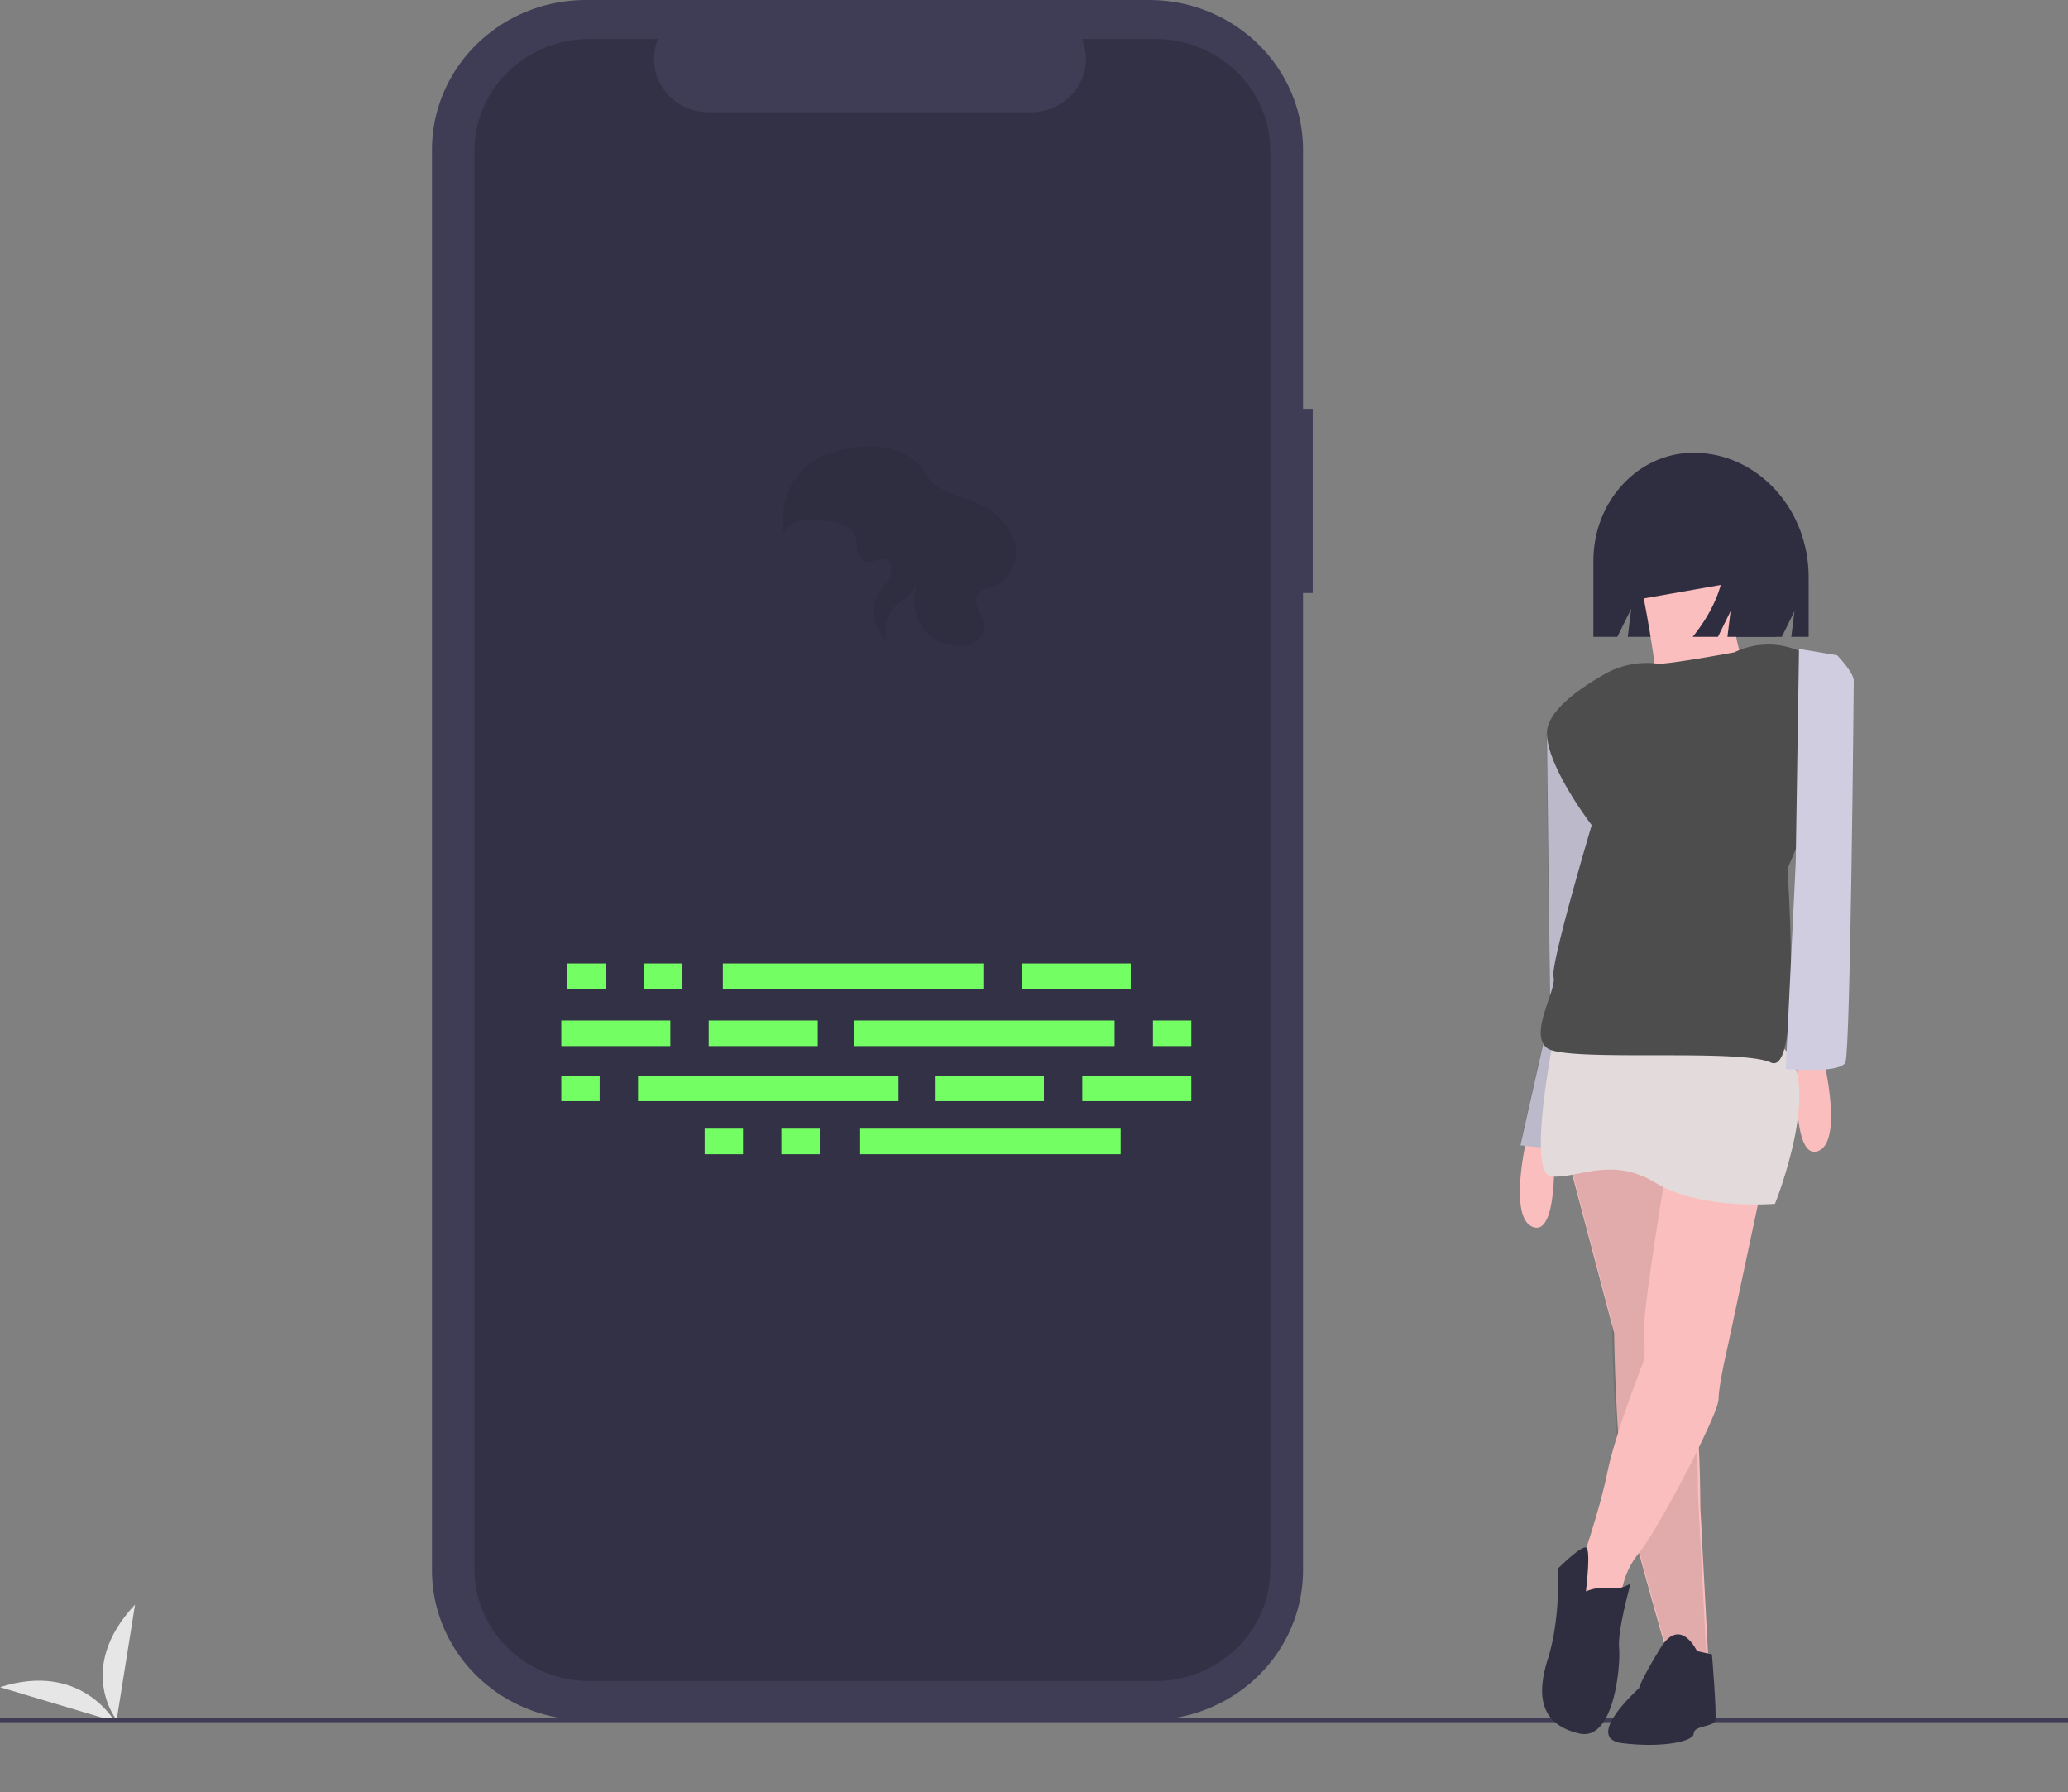 <?xml version="1.0" encoding="UTF-8" standalone="no"?>
<svg
   data-name="Layer 1"
   width="888"
   height="769.428"
   viewBox="0 0 888 769.428"
   version="1.1"
   id="svg1071"
   sodipodi:docname="profile.svg"
   inkscape:version="1.1.1 (3bf5ae0d25, 2021-09-20)"
   xmlns:inkscape="http://www.inkscape.org/namespaces/inkscape"
   xmlns:sodipodi="http://sodipodi.sourceforge.net/DTD/sodipodi-0.dtd"
   xmlns="http://www.w3.org/2000/svg"
   xmlns:svg="http://www.w3.org/2000/svg"
   xmlns:rdf="http://www.w3.org/1999/02/22-rdf-syntax-ns#"
   xmlns:cc="http://creativecommons.org/ns#"
   xmlns:dc="http://purl.org/dc/elements/1.1/">
  <rect x="0" y="0" width="888" height="769.428" fill="#808080" stroke="none"/>
  <defs
     id="defs1075" />
  <sodipodi:namedview
     id="namedview1073"
     pagecolor="#ffffff"
     bordercolor="#666666"
     borderopacity="1.0"
     inkscape:pageshadow="2"
     inkscape:pageopacity="0.0"
     inkscape:pagecheckerboard="0"
     showgrid="false"
     inkscape:zoom="0.67582636"
     inkscape:cx="533.42104"
     inkscape:cy="370.65734"
     inkscape:window-width="1366"
     inkscape:window-height="705"
     inkscape:window-x="-8"
     inkscape:window-y="-8"
     inkscape:window-maximized="1"
     inkscape:current-layer="svg1071" />
  <title
     id="title989">proud_self</title>
  <path
     d="m 49.231,739.059 c 0,0 -14.402,-25.882 -49.231,-14.69 z"
     fill="#e6e6e6"
     id="path991"
     style="stroke-width:0.987" />
  <path
     d="m 50.099,738.426 c 0,0 -17.811,-22.042 7.896,-49.54 z"
     fill="#e6e6e6"
     id="path993"
     style="stroke-width:0.987" />
  <rect
     y="737.428"
     width="888"
     height="1.947"
     fill="#3f3d56"
     id="rect995"
     x="0"
     style="stroke-width:0.987" />
  <path
     d="m 673.872,499.506 19.227,72.8 c 0,0 0.712,51.306 4.985,71.413 4.273,20.107 18.515,68.64 18.515,68.64 l 17.091,2.773 -3.561,-67.946 c 0,0 0,-40.906 -3.561,-49.92 -3.561,-9.013 -10.682,-101.226 -10.682,-101.226 z"
     fill="#fbbebe"
     id="path997"
     style="stroke-width:0.987" />
  <path
     d="m 672.872,494.638 19.227,72.8 c 0,0 0.712,51.306 4.985,71.413 4.273,20.107 18.515,68.64 18.515,68.64 l 17.091,2.773 -3.561,-67.946 c 0,0 0,-40.906 -3.561,-49.92 -3.561,-9.013 -10.682,-101.226 -10.682,-101.226 z"
     opacity="0.1"
     id="path999"
     style="stroke-width:0.987" />
  <path
     d="m 727.179,194.375 h -6e-5 c -23.737,0 -42.98,20.792 -42.98,46.439 v 32.586 h 10.293 l 5.959,-12.073 -1.49,12.073 h 66.162 l 5.418,-10.976 -1.354,10.976 h 7.449 v -25.586 c 0,-29.514 -22.143,-53.44 -49.458,-53.44 z"
     fill="#2f2e41"
     id="path1001"
     style="stroke-width:0.987" />
  <path
     d="m 655.713,488.067 c 0,0 -8.545,35.36 2.848,38.826 11.394,3.467 8.545,-38.826 8.545,-38.826 z"
     fill="#fbbebe"
     id="path1003"
     style="stroke-width:0.987" />
  <polygon
     points="681.349,507.702 695.591,390.202 691.319,330.384 669.955,316.854 664.258,323.263 665.683,446.46 652.864,504.853 "
     fill="#d0cde1"
     id="polygon1005"
     transform="scale(1,0.974)" />
  <polygon
     points="681.091,507.702 695.333,390.202 691.06,330.384 669.697,316.854 664,323.263 665.424,446.46 652.606,504.853 "
     opacity="0.1"
     id="polygon1007"
     transform="scale(1,0.974)" />
  <circle
     cx="723.376"
     cy="239.057"
     fill="#fbbebe"
     id="circle1009"
     rx="30.597"
     ry="29.79"
     style="stroke-width:0.987" />
  <path
     d="m 705.834,256.931 c 0,0 8.975,45.281 4.896,50.047 -4.08,4.766 43.244,-8.738 43.244,-8.738 0,0 -15.503,-30.981 -7.343,-48.458 z"
     fill="#fbbebe"
     id="path1011"
     style="stroke-width:0.987" />
  <path
     d="m 783.182,455.48 c 0,0 8.545,35.36 -2.848,38.826 -11.394,3.467 -8.545,-38.826 -8.545,-38.826 z"
     fill="#fbbebe"
     id="path1013"
     style="stroke-width:0.987" />
  <path
     d="m 717.311,491.187 c 0,0 -12.106,70.72 -11.394,81.119 0.712,10.4 0,11.787 0,11.787 0,0 -12.106,30.506 -15.667,47.84 -3.561,17.333 -11.394,39.52 -11.394,39.52 0,0 -9.258,20.107 -1.424,20.107 7.833,0 18.515,-2.773 18.515,-2.773 a 36.367,35.407 0 0 1 7.833,-22.073 c 8.545,-10.513 34.182,-59.74 34.182,-65.98 0,-6.24 4.273,-24.267 4.273,-24.267 l 16.379,-76.96 z"
     fill="#fbbebe"
     id="path1015"
     style="stroke-width:0.987" />
  <path
     d="m 667.463,444.04 c 0,0 -12.106,59.626 -1.424,61.013 10.682,1.387 25.636,-9.013 44.863,2.773 19.227,11.787 51.272,9.013 51.272,9.013 0,0 22.076,-54.773 2.136,-67.946 -19.939,-13.173 -96.848,-4.853 -96.848,-4.853 z"
     fill="#2f2e41"
     id="path1017"
     style="stroke-width:0.987;fill:#e3dbdb" />
  <path
     d="m 680.993,683.239 a 18.969,18.468 0 0 1 9.97,-1.387 13.005,12.662 0 0 0 9.258,-2.08 c 0,0 -5.697,20.107 -4.985,27.733 0.712,7.627 -2.136,40.213 -17.091,36.746 -14.954,-3.467 -19.227,-13.867 -13.53,-31.893 5.697,-18.027 4.273,-38.826 4.273,-38.826 0,0 10.393,-10.452 12.318,-9.039 1.925,1.413 -0.212,18.746 -0.212,18.746 z"
     fill="#2f2e41"
     id="path1019"
     style="stroke-width:0.987" />
  <path
     d="m 728.705,708.892 c 0,0 -7.121,-15.253 -15.667,-1.387 -8.545,13.867 -9.258,17.333 -9.258,17.333 0,0 -24.212,21.493 -7.121,23.573 17.091,2.08 30.621,-0.693 30.621,-4.16 0,-3.467 8.545,-2.773 9.258,-5.547 0.712,-2.773 -1.424,-28.426 -1.424,-28.426 z"
     fill="#2f2e41"
     id="path1021"
     style="stroke-width:0.987" />
  <path
     d="m 744.728,280.068 v 0 c 0,0 -29.909,5.547 -33.469,4.853 a 17.675,17.208 0 0 0 -2.427,-0.251 35.988,35.039 0 0 0 -19.877,4.799 c -9.917,5.608 -24.695,15.589 -24.695,25.264 0,14.56 19.227,39.52 19.227,39.52 0,0 -17.803,59.626 -16.379,65.173 1.424,5.547 -10.682,24.267 -2.848,30.506 7.833,6.24 82.606,0 96.136,6.24 13.53,6.24 7.121,-83.199 7.121,-83.199 0,0 36.318,-81.119 17.803,-88.746 -5.991,-2.468 -11.162,-4.355 -15.416,-5.779 a 32.589,31.729 0 0 0 -25.174,1.619 z"
     fill="#d0cde1"
     id="path1023"
     style="stroke-width:0.987;fill:#4d4d4d" />
  <path
     d="m 772.5,278.597 16.34,2.724 c 0,0 7.16,7.334 7.16,10.926 0,3.592 -1.424,158.78 -3.561,163.809 -2.136,5.029 -25.636,2.874 -25.636,2.874 l 4.273,-88.371 z"
     fill="#d0cde1"
     id="path1025"
     style="stroke-width:1.004" />
  <path
     d="m 739.397,207.168 a 22.541,21.946 0 0 0 -17.785,-8.837 H 720.768 c -16.269,0 -29.458,14.333 -29.458,32.015 v 7e-5 h 5.451 l 0.88,-6.524 1.291,6.524 h 32.332 l 2.709,-5.52 -0.677,5.52 h 6.361 q 4.452,21.527 -12.794,43.054 H 737.698 l 5.418,-11.04 -1.354,11.04 h 20.655 l 4.063,-25.391 c 2e-5,-19.016 -11.348,-35.14 -27.082,-40.842 z"
     fill="#2f2e41"
     id="path1027"
     style="stroke-width:0.987" />
  <circle
     cx="745.336"
     cy="194.168"
     fill="#2f2e41"
     id="circle1029"
     rx="16.098"
     ry="15.673"
     style="stroke-width:0.987" />
  <path
     d="m 563.687,175.488 h -4.167 V 64.333 A 66.077,64.333 0 0 0 493.443,0 H 251.565 A 66.077,64.333 0 0 0 185.489,64.333 V 674.136 a 66.077,64.333 0 0 0 66.077,64.333 H 493.443 a 66.077,64.333 0 0 0 66.077,-64.333 V 254.61 h 4.167 z"
     fill="#3f3d56"
     id="path1031"
     style="stroke-width:0.987" />
  <path
     d="m 496.109,16.737 h -31.573 A 23.444,22.825 0 0 1 442.83,48.183 H 304.262 A 23.444,22.825 0 0 1 282.556,16.737 H 253.067 A 49.345,48.043 0 0 0 203.721,64.781 V 673.689 a 49.345,48.043 0 0 0 49.345,48.043 h 243.043 a 49.345,48.043 0 0 0 49.345,-48.043 V 64.781 A 49.345,48.043 0 0 0 496.109,16.737 Z"
     opacity="0.2"
     id="path1033"
     style="fill:#000000;stroke-width:0.987" />
  <rect
     x="-485.548"
     y="-424.628"
     width="46.824"
     height="10.975"
     transform="scale(-1)"
     fill="#73ff63"
     id="rect1035"
     style="stroke-width:0.987" />
  <rect
     x="-293.048"
     y="-424.628"
     width="16.475"
     height="10.975"
     transform="scale(-1)"
     fill="#73ff63"
     id="rect1037"
     style="stroke-width:0.987" />
  <rect
     x="-260.098"
     y="-424.628"
     width="16.475"
     height="10.975"
     transform="scale(-1)"
     fill="#73ff63"
     id="rect1039"
     style="stroke-width:0.987" />
  <rect
     x="-422.249"
     y="-424.628"
     width="111.858"
     height="10.975"
     transform="scale(-1)"
     fill="#73ff63"
     id="rect1041"
     style="stroke-width:0.987" />
  <rect
     x="-352.012"
     y="-495.544"
     width="16.475"
     height="10.975"
     transform="scale(-1)"
     fill="#73ff63"
     id="rect1043"
     style="stroke-width:0.987" />
  <rect
     x="-319.062"
     y="-495.544"
     width="16.475"
     height="10.975"
     transform="scale(-1)"
     fill="#73ff63"
     id="rect1045"
     style="stroke-width:0.987" />
  <rect
     x="-481.213"
     y="-495.544"
     width="111.858"
     height="10.975"
     transform="scale(-1)"
     fill="#73ff63"
     id="rect1047"
     style="stroke-width:0.987" />
  <rect
     x="-351.145"
     y="-449.111"
     width="46.824"
     height="10.975"
     transform="scale(-1)"
     fill="#73ff63"
     id="rect1049"
     style="stroke-width:0.987" />
  <rect
     x="-287.846"
     y="-449.111"
     width="46.824"
     height="10.975"
     transform="scale(-1)"
     fill="#73ff63"
     id="rect1051"
     style="stroke-width:0.987" />
  <rect
     x="-511.562"
     y="-449.111"
     width="16.475"
     height="10.975"
     transform="scale(-1)"
     fill="#73ff63"
     id="rect1053"
     style="stroke-width:0.987" />
  <rect
     x="-478.611"
     y="-449.111"
     width="111.858"
     height="10.975"
     transform="scale(-1)"
     fill="#73ff63"
     id="rect1055"
     style="stroke-width:0.987" />
  <rect
     x="401.438"
     y="461.775"
     width="46.824"
     height="10.975"
     fill="#73ff63"
     id="rect1057"
     style="stroke-width:0.987" />
  <rect
     x="464.738"
     y="461.775"
     width="46.824"
     height="10.975"
     fill="#73ff63"
     id="rect1059"
     style="stroke-width:0.987" />
  <rect
     x="241.021"
     y="461.775"
     width="16.475"
     height="10.975"
     fill="#73ff63"
     id="rect1061"
     style="stroke-width:0.987" />
  <rect
     x="273.972"
     y="461.775"
     width="111.858"
     height="10.975"
     fill="#73ff63"
     id="rect1063"
     style="stroke-width:0.987" />
  <circle
     cx="374.773"
     cy="234.215"
     fill="#73ff63"
     id="circle1065"
     rx="89.47"
     ry="87.11"
     style="stroke-width:0.987" />
  <circle
     cx="368.383"
     cy="237.326"
     fill="#ffffff"
     id="circle1067"
     rx="28.758"
     ry="27.999"
     style="stroke-width:0.987" />
  <path
     d="m 369.257,239.002 c -1.789,-2.681 -0.885,-6.327 -2.14,-9.283 -1.971,-4.64 -8.095,-5.727 -13.234,-6.151 a 39.445,38.405 0 0 0 -10.254,0.027 9.841,9.581 0 0 0 -7.111,5.02 c -0.76,1.485 -0.568,-3.167 -0.081,-9.138 A 29.646,28.864 0 0 1 359.173,193.655 q 0.109,-0.025 0.216,-0.049 c 6.257,-1.405 12.709,-2.44 19.086,-1.71 6.377,0.729 12.734,3.41 16.714,8.316 1.819,2.242 3.105,4.887 5.136,6.95 3.568,3.625 8.857,4.944 13.715,6.625 5.495,1.902 10.836,4.511 15.039,8.448 4.203,3.936 7.182,9.33 7.27,15.008 0.103,6.622 -4.224,13.457 -11.196,14.762 a 7.827,7.621 0 0 0 -3.343,1.405 c -6.657,5.026 0.937,10.286 0.884,15.944 -0.044,4.721 -5.442,7.798 -10.285,8.018 A 19.516,19.001 0 0 1 392.971,262.336 c -0.73,-3.874 -0.166,-7.853 0.309,-11.765 0.544,-4.478 -9.36,-15.021 -2.818,-7.293 a 11.383,11.083 0 0 1 2.501,5.128 c 1.089,6.174 -4.682,8.25 -8.32,11.671 a 15.078,14.68 0 0 0 -3.65,15.111 17.383,16.925 0 0 1 -3.159,-21.373 c 1.172,-1.75 2.682,-3.273 3.794,-5.06 1.735,-2.789 2.213,-8.855 -2.642,-8.689 -3.465,0.119 -7.065,2.928 -9.729,-1.064 z"
     fill="#2f2e41"
     id="path1069"
     style="stroke-width:0.987" />
</svg>
